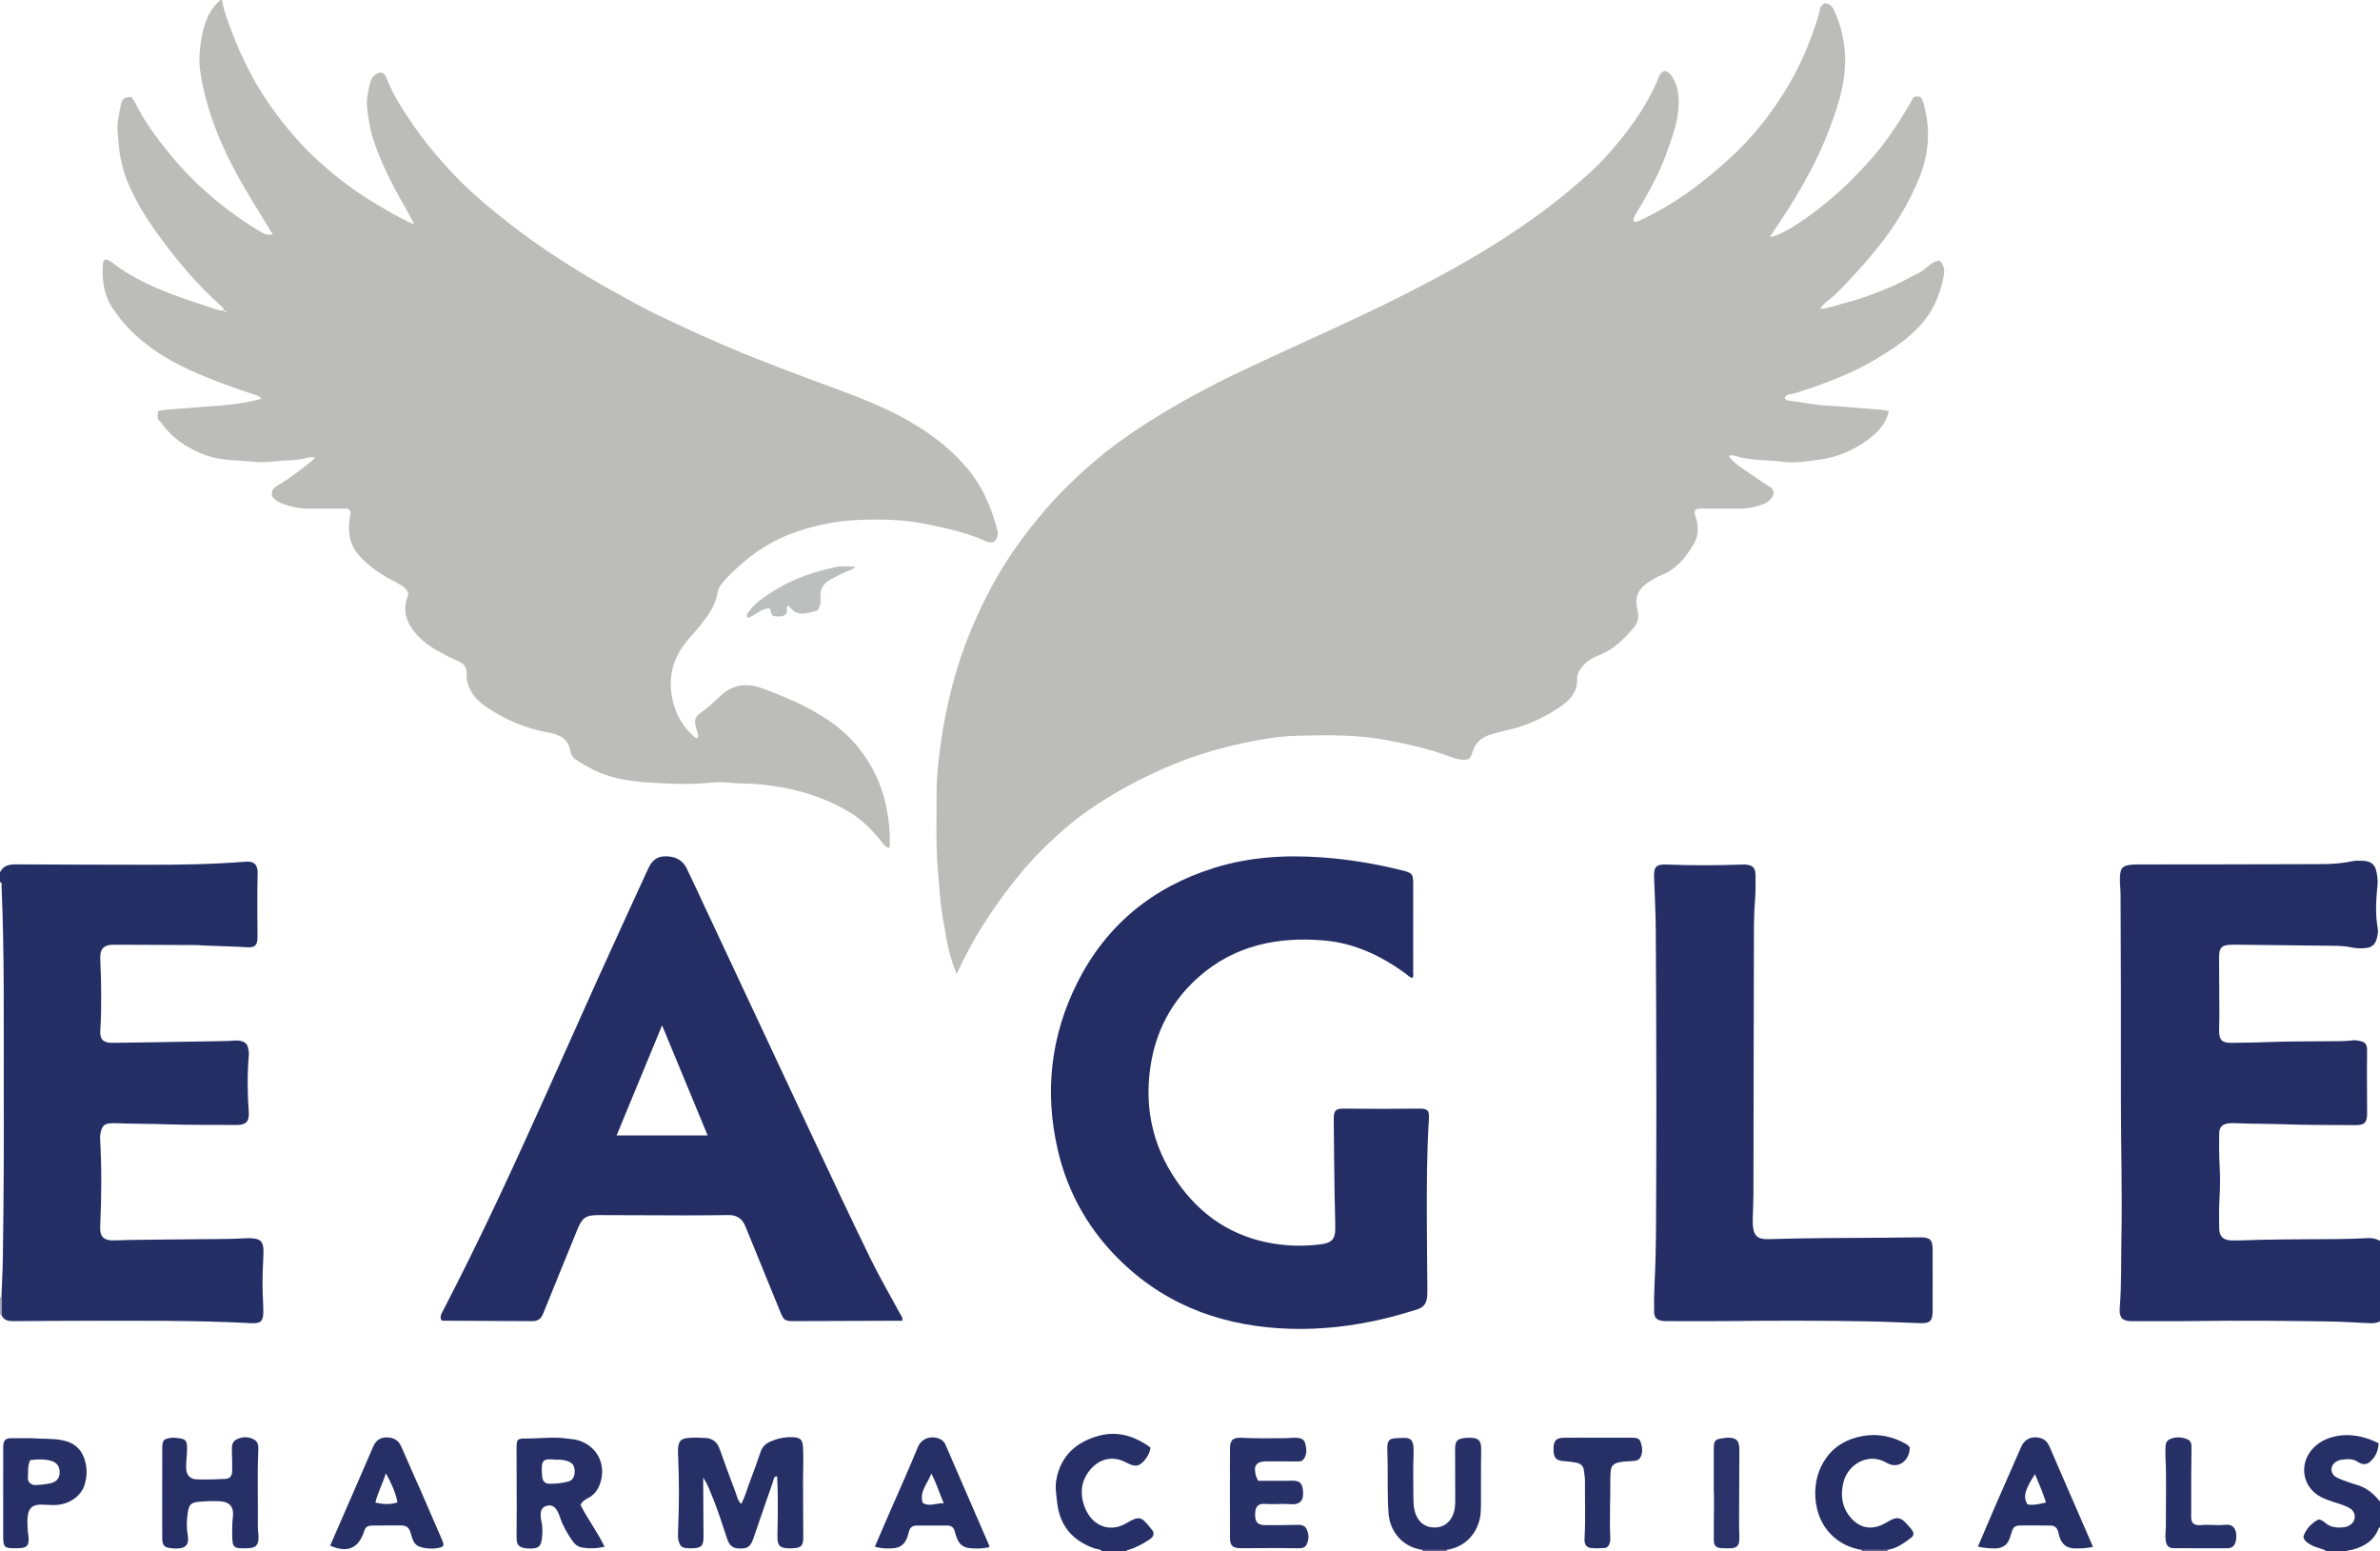 <?xml version="1.0" encoding="iso-8859-1"?>
<!-- Generator: Adobe Illustrator 27.0.0, SVG Export Plug-In . SVG Version: 6.00 Build 0)  -->
<svg version="1.1" id="Layer_1" xmlns="http://www.w3.org/2000/svg" xmlns:xlink="http://www.w3.org/1999/xlink" x="0px" y="0px"
	 viewBox="0 0 1479 964" style="enable-background:new 0 0 1479 964;" xml:space="preserve">
<g>
	<path style="fill:#BCBCBB;" d="M139.017,192.983c0.053-0.878-0.2-1.634-0.879-2.226c-15.822-13.794-28.99-29.9-41.263-46.844
		c-5.952-8.217-11.113-16.834-15.431-25.978c-4.11-8.705-6.746-17.79-7.611-27.453c-0.308-3.446-0.732-6.874-0.832-10.347
		c-0.15-5.178,1.21-10.132,2.132-15.134c0.659-3.575,2.488-4.677,6.531-4.762c1.739,2.405,3.192,5.065,4.619,7.88
		c2.675,5.277,6.051,10.249,9.546,15.05c8.898,12.225,18.674,23.739,29.876,33.919c10.781,9.799,22.377,18.591,34.879,26.113
		c4.693,2.823,4.772,2.692,9.016,2.545c-5.621-9.2-11.292-18.232-16.716-27.411c-11.894-20.128-21.696-41.187-26.649-64.162
		c-1.486-6.892-2.773-13.995-2.167-21.129c0.854-10.057,2.395-19.943,8.545-28.501C133.898,2.752,135.514,1.486,137,0
		c0.333,0,0.667,0,1,0c1.105,7.045,3.782,13.664,6.269,20.232c5.985,15.805,13.553,30.88,23.233,44.812
		c4.532,6.522,9.44,12.733,14.621,18.769c3.799,4.425,7.741,8.683,11.948,12.683c12.389,11.779,25.831,22.193,40.618,30.828
		c6.001,3.504,11.948,7.103,18.221,10.115c1.135,0.545,2.307,1.013,4.519,1.977c-2.418-4.534-4.206-8.134-6.213-11.608
		c-7.614-13.181-14.518-26.673-19.245-41.214c-2.102-6.465-3.128-13.123-3.833-19.798c-0.536-5.076,0.629-10.159,1.839-15.133
		c0.855-3.515,2.9-5.878,6.578-6.65c2.025,0.429,3.042,1.862,3.724,3.646c4.293,11.222,11.03,21.05,17.776,30.847
		c5.069,7.362,10.759,14.237,16.689,20.95c4.741,5.367,9.622,10.576,14.799,15.489c8.045,7.634,16.552,14.735,25.275,21.608
		c10.402,8.196,21.157,15.864,32.274,23.027c11.393,7.34,22.907,14.491,34.861,20.904c8.309,4.458,16.43,9.306,24.932,13.357
		c18.034,8.594,36.137,17.03,54.663,24.579c19.691,8.025,39.611,15.392,59.549,22.75c13.626,5.029,27.126,10.436,39.959,17.349
		c14.417,7.766,27.534,17.264,38.398,29.564c10.371,11.741,16.724,25.631,20.385,40.781c0.619,2.562-0.117,4.925-2.141,6.828
		c-1.799,0.533-3.439,0.346-5.239-0.474c-11.151-5.085-23.04-7.688-34.951-10.235c-15.196-3.25-30.605-3.574-45.987-2.809
		c-10.317,0.513-20.543,2.475-30.539,5.321c-14.679,4.179-27.825,11.094-39.355,21.203c-4.751,4.165-9.441,8.279-13.34,13.299
		c-1.396,1.797-2.074,3.484-2.449,5.718c-1.21,7.213-5.31,13.043-9.698,18.689c-4.057,5.222-8.877,9.81-12.536,15.364
		c-6.987,10.606-8.326,22.044-5.15,34.149c2.112,8.052,6.32,14.868,12.476,20.474c0.489,0.445,0.991,0.893,1.548,1.241
		c0.229,0.143,0.621,0.024,1.148,0.024c0.678-2.314-0.631-4.397-1.126-6.54c-1.15-4.977-0.789-6.636,3.523-9.658
		c4.367-3.06,8.191-6.782,12.043-10.353c8.398-7.785,17.618-7.606,27.25-3.853c9.225,3.594,18.454,7.24,27.217,11.937
		c10.591,5.677,20.478,12.339,28.44,21.403c10.214,11.629,16.897,25.194,19.92,40.356c1.607,8.059,2.48,16.29,1.948,24.819
		c-2.566-0.083-3.512-2.005-4.667-3.424c-6.007-7.382-12.578-14.275-20.81-19.056c-10.298-5.981-21.339-10.457-32.968-13.242
		c-11.26-2.697-22.638-4.192-34.29-4.267c-5.237-0.034-10.583-1.104-15.831-0.625c-9.78,0.894-19.581,1.211-29.341,0.714
		c-14.285-0.727-28.671-1.164-42.238-6.779c-5.393-2.232-10.365-5.102-15.171-8.334c-1.766-1.188-2.763-3.195-3.056-4.995
		c-1.32-8.123-7.275-10.471-14.066-11.683c-13.544-2.418-25.965-7.697-37.33-15.208c-5.634-3.723-10.623-8.495-12.511-15.593
		c-0.488-1.834-0.629-3.6-0.556-5.392c0.163-3.984-1.448-6.495-5.22-8.052c-3.949-1.63-7.721-3.712-11.499-5.729
		c-6.942-3.705-13.152-8.353-17.57-14.982c-4.342-6.515-5.076-13.486-1.874-20.979c-0.912-3.258-3.216-4.973-6.424-6.614
		c-9.409-4.811-18.422-10.195-25.315-18.678c-5.611-6.906-5.741-14.533-4.675-22.548c0.197-1.48,0.862-2.831,0.105-4.052
		c-1.26-1.623-2.861-1.257-4.314-1.261c-6.833-0.017-13.667-0.04-20.499,0.06c-5.684,0.083-11.105-0.916-16.48-2.82
		c-2.784-0.987-5.131-2.214-6.913-4.533c-1.223-3.516,0.382-5.422,3.4-7.171c8.02-4.647,15.251-10.441,22.426-16.284
		c0.222-0.181,0.264-0.583,0.458-1.045c-3.052-0.58-5.858,0.823-8.732,1.13c-2.263,0.241-4.559,0.619-6.86,0.668
		c-7.454,0.157-14.874,1.749-22.332,0.929c-9.791-1.077-19.773-0.528-29.306-3.891c-11.401-4.021-20.977-10.41-28.162-20.225
		c-0.586-0.8-1.318-1.493-2.104-2.372c-0.049-0.726-0.152-1.544-0.147-2.362c0.005-0.813,0.118-1.626,0.2-2.635
		c3.245-0.936,6.63-1.013,9.772-1.204c5.944-0.362,11.874-1.051,17.812-1.439c12.283-0.804,24.636-1.631,36.828-5.053
		c-1.275-1.493-2.967-2.089-4.52-2.585c-12.091-3.865-24.012-8.216-35.656-13.235c-13.102-5.648-25.455-12.526-36.328-22.064
		c-6.312-5.537-11.687-11.672-16.227-18.6c-5.616-8.569-6.625-18.194-5.814-28.137c0.071-0.874,0.766-1.442,1.583-1.93
		c1.439,0.205,2.692,0.908,3.891,1.839c10.95,8.503,23.284,14.405,36.159,19.337c9.388,3.596,18.949,6.661,28.493,9.792
		c1.616,0.53,3.15,0.948,4.828,0.858c0.345,0.788,0.794,1.22,1.604,0.496C140.186,192.919,139.586,192.999,139.017,192.983z"/>
	<path style="fill:#242E65;" d="M1479,821c-2.117,1.151-4.394,1.271-6.743,1.161c-8.474-0.397-16.947-0.947-25.426-1.072
		c-27.819-0.411-55.639-0.651-83.462-0.251c-12.995,0.187-25.996,0.025-38.994,0.052c-2.053,0.004-3.96-0.337-5.594-1.531
		c-2.006-2.534-1.6-5.477-1.395-8.235c1.023-13.798,0.668-27.622,0.936-41.434c0.56-28.794-0.321-57.584-0.322-86.377
		c-0.001-22.99,0.025-45.979-0.007-68.969c-0.027-19.495-0.098-38.99-0.203-58.484c-0.02-3.652-0.554-7.315-0.385-10.952
		c0.271-5.828,1.795-7.2,7.608-7.645c1.658-0.127,3.328-0.133,4.992-0.136c34.328-0.048,68.655-0.018,102.982-0.176
		c9.46-0.044,18.965,0.294,28.334-1.766c2.397-0.527,4.981-0.417,7.464-0.294c4.354,0.216,7.042,2.213,7.902,6.29
		c0.573,2.717,1.071,5.499,0.795,8.389c-0.87,9.092-1.563,18.198,0.125,27.293c0.402,2.164-0.097,4.328-0.622,6.423
		c-0.86,3.429-3.097,5.391-6.654,5.782c-3.005,0.33-6.04,0.255-8.953-0.376c-4.114-0.892-8.24-0.994-12.403-1.037
		c-19.147-0.199-38.294-0.432-57.442-0.65c-1.333-0.015-2.666-0.009-4-0.002c-7.008,0.037-8.56,1.577-8.527,8.505
		c0.057,11.994,0.141,23.988,0.178,35.983c0.009,2.996-0.195,5.994-0.163,8.989c0.061,5.741,1.76,7.514,7.45,7.493
		c8.484-0.03,16.964-0.237,25.448-0.554c11.813-0.442,23.647-0.272,35.471-0.439c4.984-0.07,9.976,0.083,14.948-0.564
		c1.281-0.167,2.656,0.084,3.946,0.348c3.483,0.714,4.555,1.854,4.673,5.368c0.118,3.493-0.078,6.995-0.07,10.493
		c0.021,9.664,0.109,19.328,0.105,28.992c-0.002,5.925-1.529,7.521-7.305,7.482c-14.824-0.1-29.658,0.002-44.467-0.536
		c-10.15-0.369-20.303-0.236-30.446-0.673c-1.163-0.05-2.339-0.047-3.496,0.069c-4.148,0.412-6.131,2.204-6.202,6.353
		c-0.115,6.657-0.067,13.331,0.274,19.978c0.333,6.486,0.361,12.933-0.028,19.422c-0.389,6.476-0.395,12.989-0.262,19.479
		c0.105,5.131,2.516,7.45,7.938,7.551c5.814,0.109,11.636-0.305,17.456-0.398c9.66-0.155,19.322-0.301,28.983-0.332
		c12.652-0.04,25.305-0.036,37.944-0.696c2.726-0.142,5.248,0.363,7.622,1.682C1479,787.667,1479,804.333,1479,821z"/>
	<path style="fill:#242F66;" d="M0,542c2.014-4.128,5.56-4.941,9.785-4.918c27.321,0.147,54.643,0.198,81.965,0.246
		c20.303,0.036,40.595-0.289,60.849-1.921c5.119-0.412,7.604,1.8,7.492,6.925c-0.291,13.326-0.16,26.648-0.066,39.973
		c0.034,4.81-1.511,6.59-6.222,6.285c-9.131-0.591-18.273-0.688-27.406-1.09c-1.324-0.058-2.644-0.285-3.967-0.292
		c-16.493-0.083-32.986-0.141-49.479-0.204c-0.666-0.003-1.333,0.008-2-0.001c-7.744-0.104-8.905,3.823-8.637,9.315
		c0.365,7.484,0.558,14.96,0.562,22.447c0.003,7.155-0.047,14.305-0.553,21.451c-0.385,5.434,1.797,7.804,7.22,7.751
		c14.648-0.143,29.294-0.42,43.94-0.66c9.322-0.153,18.644-0.372,27.966-0.479c2.792-0.032,5.552-0.704,8.401,0.034
		c2.389,0.619,3.783,1.828,4.311,4.218c0.325,1.474,0.612,2.929,0.483,4.443c-0.999,11.793-0.932,23.589-0.053,35.385
		c0.428,5.736-1.614,8.106-7.276,8.081c-14.824-0.066-29.658,0.086-44.468-0.423c-10.148-0.349-20.299-0.234-30.441-0.66
		c-1.329-0.056-2.673-0.054-3.994,0.085c-3.581,0.377-4.817,1.582-5.744,5.133c-0.385,1.476-0.546,2.945-0.462,4.447
		c1.023,18.126,0.897,36.252,0.055,54.38c-0.292,6.283,2.067,8.979,8.588,8.766c6.15-0.201,12.297-0.337,18.449-0.391
		c17.988-0.158,35.975-0.325,53.962-0.538c3.817-0.045,7.632-0.417,11.448-0.43c7.273-0.024,9.301,2.053,9.009,9.207
		c-0.326,7.981-0.717,15.959-0.514,23.949c0.105,4.152,0.435,8.302,0.432,12.453c-0.004,5.943-1.569,7.507-7.469,7.194
		c-34.775-1.845-69.58-1.479-104.379-1.482c-14.327-0.001-28.654,0.127-42.981,0.202c-3.266,0.017-6.422-0.165-7.879-3.844
		c-0.014-3.697-0.027-7.394-0.041-11.09c0.308-8.136,0.774-16.269,0.894-24.408c0.276-18.799,0.441-37.6,0.542-56.401
		c0.085-15.97,0.046-31.941,0.012-47.912c-0.089-42.086,0.47-84.18-1.354-126.247C0.936,549.938,1.576,548.575,0,548
		C0,546,0,544,0,542z"/>
	<path style="fill:#263067;" d="M685,964c-1.273-1.524-3.248-1.343-4.886-1.915c-13.727-4.799-21.644-14.16-23.207-28.782
		c-0.496-4.636-1.307-9.275-0.465-13.896c2.681-14.715,12.155-23.263,25.979-27.175c12.062-3.413,22.837,0.105,32.546,7.228
		c-0.378,4.387-4.506,10.016-7.804,11.004c-1.892,0.567-3.601-0.01-5.294-0.776c-1.96-0.887-3.858-1.995-5.904-2.593
		c-10.898-3.188-18.777,4.566-22.03,11.782c-4.17,9.251,0.043,20.725,5.42,25.773c5.613,5.269,13.369,5.971,20.262,1.966
		c8.36-4.857,9.475-4.628,15.553,3.078c0.722,0.916,1.555,1.737,1.717,3.092c-0.081,2.208-1.713,3.308-3.454,4.379
		c-3.822,2.352-7.696,4.584-12.061,5.792c-0.621,0.172-1.322,0.153-1.371,1.042C695,964,690,964,685,964z"/>
	<path style="fill:#263067;" d="M1446,964c-2.982-2.089-6.765-2.215-9.866-4.062c-2.017-1.201-4.184-2.14-4.734-5.178
		c1.588-4.848,5.046-8.357,9.465-10.683c1.832,0.292,2.871,1.097,3.879,1.983c3.559,3.128,7.812,3.396,12.214,2.836
		c1.492-0.19,2.879-0.864,4.062-1.804c3.399-2.701,3.021-7.727-0.83-9.971c-3.171-1.848-6.743-2.78-10.204-3.909
		c-2.53-0.825-5.02-1.7-7.396-2.893c-11.76-5.907-14.328-20.54-5.348-30.23c3.509-3.786,7.855-6.082,12.774-7.308
		c9.808-2.445,18.993-0.504,28.113,3.939c-0.163,5.027-2.112,8.909-5.68,11.843c-2.356,1.938-5.075,1.227-7.436-0.319
		c-3.215-2.106-6.678-1.669-10.144-1.216c-0.959,0.125-1.927,0.546-2.786,1.021c-4.226,2.336-4.339,7.616-0.098,9.91
		c2.317,1.253,4.891,2.044,7.378,2.964c1.707,0.632,3.454,1.165,5.202,1.677c6.04,1.769,10.607,5.568,14.435,10.399
		c0,5.333,0,10.667,0,16c-0.547,0.105-0.764,0.511-0.949,0.982c-2.934,7.473-9.001,11.01-16.322,12.959
		c-1.249,0.333-2.666,0.071-3.729,1.059C1454,964,1450,964,1446,964z"/>
	<path style="fill:#616089;" d="M1157,964c-0.015-0.323-0.031-0.646-0.046-0.969c5.339-0.016,10.678-0.032,16.017-0.048
		c0.01,0.339,0.019,0.678,0.029,1.017C1167.667,964,1162.333,964,1157,964z"/>
	<path style="fill:#616089;" d="M899.049,963.032c-0.016,0.323-0.032,0.645-0.049,0.968c-5,0-10,0-15,0
		c-0.016-0.323-0.032-0.645-0.048-0.968C888.984,963.032,894.016,963.032,899.049,963.032z"/>
	<path style="fill:#A9A5BD;" d="M0,806c0.298,0.019,0.594,0.001,0.887-0.053c0.014,3.697,0.027,7.394,0.041,11.09l-0.462-0.076
		L0,817C0,813.333,0,809.667,0,806z"/>
	<path style="fill:#BCBCBB;" d="M594.464,605.184c-3.12-7.78-5.145-15.053-6.438-22.505c-1.46-8.414-3.127-16.836-3.813-25.326
		c-0.439-5.427-0.931-10.888-1.384-16.31c-1.321-15.782-0.767-31.564-0.827-47.345c-0.042-11.077,1.282-22.037,2.784-33.02
		c1.609-11.762,4.116-23.268,7.056-34.741c3.115-12.152,7.122-23.975,12.006-35.507c7.503-17.714,16.412-34.668,27.534-50.415
		c5.729-8.11,11.855-15.879,18.315-23.436c6.617-7.742,13.778-14.932,21.225-21.784c10.463-9.626,21.595-18.505,33.405-26.477
		c13.987-9.442,28.522-17.923,43.411-25.895c11.396-6.102,23.083-11.566,34.748-17.044c21.987-10.326,44.231-20.099,66.165-30.556
		c17.784-8.478,35.35-17.338,52.594-26.862c14.48-7.997,28.639-16.503,42.312-25.809c11.069-7.534,21.81-15.488,32.066-24.128
		c7.501-6.318,14.984-12.644,21.601-19.873c13.813-15.09,25.847-31.416,33.723-50.487c0.717-1.735,0.609-1.778,3.172-3.624
		c1.877,0.135,3.2,1.043,4.357,2.69c2.743,3.905,4.119,8.235,4.535,12.9c1.044,11.7-2.748,22.515-6.513,33.247
		c-4.662,13.287-11.258,25.68-18.543,37.708c-1.268,2.094-2.79,4.1-2.906,6.62c1.132,1.294,2.136,0.629,3.211,0.137
		c14.061-6.434,27.019-14.599,39.191-24.15c9.29-7.289,18.168-14.972,26.343-23.492c9.435-9.833,17.643-20.63,24.855-32.143
		c8.798-14.044,15.515-29.097,20.478-44.918c0.686-2.188,1.441-4.389,1.78-6.641c0.286-1.903,1.361-2.935,2.907-3.936
		c2.655,0.085,4.499,1.351,5.697,3.872c3.492,7.351,5.653,14.981,6.632,23.128c2.162,17.987-3.06,34.567-9.219,50.903
		c-8.921,23.66-21.972,45.132-36.226,65.905c-0.267,0.39-0.422,0.857-0.657,1.347c8.498-0.74,33.602-18.217,51.071-36.016
		c11.521-11.738,22.07-22.49,37.976-50.687c1.347-0.87,2.795-0.649,4.233-0.282c1.755,1.795,2.041,4.18,2.608,6.368
		c3.897,15.054,2.5,29.788-3.309,44.084c-6.327,15.572-15.014,29.746-25.529,42.889c-8.313,10.39-17.299,20.116-26.693,29.508
		c-2.906,2.905-6.83,4.732-9.263,8.918c5.769-0.459,10.729-2.579,15.866-3.909c5.261-1.362,10.472-2.881,15.531-4.879
		c4.902-1.937,9.876-3.719,14.667-5.902c4.965-2.263,9.716-5.02,14.615-7.394c4.755-2.305,7.995-7.306,13.36-8.062
		c3.428,2.963,3.276,6.476,2.701,9.658c-2.216,12.265-7.248,23.165-16.042,32.268c-7.811,8.085-17.122,14.011-26.673,19.693
		c-15.578,9.267-32.467,15.343-49.628,20.834c-2.128,0.681-4.739,0.316-6.382,2.478c-0.027,1.405,0.953,2.005,2.176,2.14
		c8.506,0.941,16.854,2.87,25.479,3.233c9.06,0.381,18.1,1.442,27.168,2.024c3.181,0.204,6.508,0.549,9.784,1.173
		c-1.555,7.659-6.446,12.864-12.112,17.198c-9.466,7.241-20.318,11.805-32.119,13.236c-7.192,0.872-14.53,2.074-21.805,1.11
		c-9.938-1.316-20.14-0.535-29.847-3.746c-1.037-0.343-2.279-0.396-3.585,0.215c2.66,3.775,6.348,6.277,10.039,8.737
		c5.084,3.387,9.927,7.122,15.225,10.206c3.307,1.925,3.426,5.046,0.754,7.929c-1.654,1.784-3.808,2.786-5.959,3.489
		c-4.058,1.326-8.225,2.349-12.577,2.312c-7.999-0.068-15.999-0.097-23.997-0.052c-4.859,0.027-5.472,0.942-3.906,5.738
		c1.955,5.991,1.64,11.626-1.761,17.128c-4.881,7.896-10.492,14.841-19.505,18.392c-3.049,1.201-5.934,2.962-8.657,4.815
		c-6.279,4.27-8.283,9.685-6.399,16.796c1.134,4.28,0.419,8.082-2.287,11.179c-5.655,6.474-11.523,12.73-19.725,16.275
		c-4.21,1.82-8.617,3.529-11.724,7.303c-1.939,2.355-3.862,4.835-3.732,7.9c0.355,8.4-4.382,13.545-10.709,17.791
		c-10.513,7.057-21.838,12.219-34.318,14.734c-3.052,0.615-6.043,1.56-9.031,2.458c-5.447,1.637-9.174,5.15-10.899,10.586
		c-0.509,1.605-1.035,3.121-2.266,4.554c-3.732,0.994-7.327,0.172-10.958-1.207c-12.945-4.918-26.373-7.937-39.961-10.526
		c-18.74-3.57-37.635-3.271-56.504-2.718c-10.327,0.303-20.652,1.927-30.799,4.068c-12.545,2.648-24.918,5.965-36.981,10.409
		c-16.799,6.188-32.791,13.97-48.108,23.238c-9.36,5.663-18.357,11.86-26.621,18.951c-8.801,7.552-17.235,15.513-24.906,24.339
		c-9.913,11.406-18.745,23.53-26.875,36.204C604.974,584.011,599.681,594.127,594.464,605.184z"/>
	<path style="fill:#242E65;" d="M877.814,607.692c-1.718-0.345-2.851-1.632-4.166-2.602c-15.272-11.266-32.128-19.154-51.098-20.757
		c-28.449-2.404-55.079,2.984-77.292,22.4c-17.065,14.916-27.103,33.894-30.383,56.275c-4.06,27.703,2.534,52.935,19.428,75.124
		c15.413,20.243,35.94,32.173,61.447,35.18c8.491,1.001,16.92,0.892,25.376-0.198c6.164-0.794,8.622-3.193,8.638-9.362
		c0.019-7.482-0.336-14.964-0.436-22.447c-0.206-15.323-0.394-30.647-0.495-45.971c-0.035-5.328,1.166-6.562,6.469-6.496
		c15.492,0.192,30.981,0.194,46.473,0.004c5.417-0.067,6.529,1.021,6.18,6.56c-1.286,20.457-1.345,40.935-1.277,61.415
		c0.048,14.493,0.214,28.985,0.323,43.477c0.01,1.333,0.034,2.668-0.029,3.999c-0.263,5.518-1.835,7.971-7.061,9.578
		c-7.136,2.195-14.333,4.261-21.607,5.929c-18.553,4.254-37.367,6.417-56.42,5.844c-39.627-1.193-75.099-13.241-104.263-40.948
		c-20.415-19.395-34.023-42.972-40.343-70.394c-8.246-35.777-4.385-70.486,12.014-103.36c18.014-36.11,46.988-59.761,85.375-71.724
		c21.683-6.757,43.997-8.097,66.611-6.498c16.813,1.189,33.319,3.935,49.64,7.986c6.936,1.722,7.272,2.198,7.274,9.037
		c0.007,17.997,0.009,35.995-0.011,53.992C878.178,605.043,878.466,606.396,877.814,607.692z"/>
	<path style="fill:#242E65;" d="M560.662,820.664c-1.752,0-3.403-0.005-5.055,0.001c-20.995,0.069-41.989,0.136-62.984,0.213
		c-4.621,0.017-5.71-0.8-7.442-5.06c-7.31-17.985-14.69-35.942-22.009-53.923c-1.924-4.727-5.372-6.961-10.447-6.903
		c-8.829,0.102-17.659,0.199-26.488,0.189c-18.162-0.021-36.324-0.129-54.486-0.172c-7.775-0.018-10.015,1.686-12.999,9.059
		c-7.035,17.383-14.231,34.702-21.209,52.109c-1.307,3.259-3.285,4.741-6.728,4.719c-18.494-0.118-36.988-0.177-55.483-0.273
		c-0.307-0.002-0.613-0.203-1.033-0.351c-1.234-2.209,0.074-4.042,1.049-5.925c11.987-23.156,23.478-46.558,34.569-70.154
		c20.622-43.871,40.078-88.271,59.993-132.464c10.64-23.61,21.503-47.119,32.268-70.672c0.138-0.301,0.323-0.581,0.452-0.885
		c2.024-4.772,4.992-8.079,10.756-8.103c6.076-0.025,10.744,2.122,13.428,7.689c3.965,8.223,7.783,16.516,11.657,24.783
		c22.328,47.656,44.612,95.333,66.999,142.961c11.724,24.944,23.435,49.897,35.534,74.659c5.757,11.781,12.427,23.116,18.621,34.686
		C560.142,817.809,561.16,818.671,560.662,820.664z M411.439,637.117c-9.674,23.409-18.904,45.744-28.269,68.405
		c19.131,0,37.508,0,56.598,0C430.311,682.685,421.062,660.352,411.439,637.117z"/>
	<path style="fill:#252F66;" d="M1201.004,795.735c0,6.331,0.036,12.663-0.01,18.994c-0.045,6.092-1.629,7.62-7.828,7.426
		c-10.809-0.339-21.612-0.928-32.423-1.119c-28.652-0.505-57.307-0.518-85.964-0.181c-12.498,0.147-24.999,0.027-37.499,0.021
		c-1.332-0.001-2.682,0.084-3.992-0.096c-3.818-0.524-5.312-1.979-5.381-5.897c-0.1-5.658-0.036-11.331,0.255-16.982
		c0.643-12.47,0.889-24.947,0.944-37.428c0.113-25.496,0.232-50.992,0.206-76.488c-0.036-35.312-0.128-70.624-0.363-105.936
		c-0.073-10.977-0.676-21.95-1.057-32.924c-0.233-6.701,1.3-8.207,8.131-7.932c15.297,0.616,30.594,0.524,45.892,0.036
		c0.83-0.026,1.666-0.124,2.491-0.065c4.827,0.344,6.521,2.043,6.539,6.926c0.019,5.16,0.088,10.343-0.338,15.477
		c-0.801,9.645-0.654,19.303-0.684,28.951c-0.161,50.993-0.171,101.987-0.274,152.98c-0.011,5.319-0.3,10.637-0.448,15.956
		c-0.028,0.999-0.049,2.003,0.008,2.999c0.422,7.284,2.664,9.704,9.892,9.487c23.807-0.717,47.619-0.784,71.432-0.876
		c7.662-0.029,15.323-0.264,22.984-0.23c5.91,0.027,7.435,1.623,7.477,7.403C1201.04,782.737,1201.004,789.236,1201.004,795.735z"/>
	<path style="fill:#263066;" d="M460.669,934.515c2.429-4.804,3.641-9.455,5.326-13.913c2.288-6.054,4.554-12.122,6.577-18.267
		c1.085-3.295,3.142-5.321,6.222-6.649c4.345-1.873,8.831-2.876,13.569-2.69c5.118,0.2,6.368,1.423,6.665,6.504
		c0.389,6.658,0.011,13.315,0.001,19.972c-0.018,11.822,0.145,23.644,0.152,35.465c0.004,5.711-1.281,6.93-7.067,7.112
		c-1.161,0.036-2.332,0.046-3.487-0.063c-3.75-0.356-5.291-1.89-5.474-5.73c-0.127-2.656,0.046-5.325,0.082-7.989
		c0.138-10.301,0.274-20.602-0.308-30.949c-2.442,0.065-2.113,2.112-2.525,3.274c-3.882,10.942-7.616,21.936-11.392,32.916
		c-0.324,0.942-0.609,1.898-0.964,2.827c-1.745,4.562-3.341,5.783-7.585,5.837c-4.745,0.061-7.026-1.322-8.571-5.998
		c-3.124-9.45-6.14-18.937-9.99-28.123c-1.26-3.007-2.339-6.135-4.895-9.928c0,2.527-0.007,3.9,0.001,5.272
		c0.058,10.491,0.122,20.982,0.177,31.473c0.029,5.669-1.355,7.076-6.994,7.136c-0.999,0.011-2.002,0.054-2.997-0.011
		c-3.491-0.226-4.561-1.228-5.505-4.618c-0.507-1.822-0.411-3.643-0.33-5.453c0.724-16.296,0.738-32.59-0.015-48.885
		c-0.038-0.831-0.052-1.668-0.004-2.498c0.287-5.03,1.6-6.668,6.488-7.087c3.465-0.297,6.986-0.138,10.471,0.037
		c4.435,0.222,7.36,2.49,8.88,6.769c3.222,9.07,6.527,18.111,9.952,27.106C457.984,929.608,458.228,932.207,460.669,934.515z"/>
	<path style="fill:#263067;" d="M360.739,935.097c4.437,8.792,10.523,16.706,14.965,25.985c-4.944,1.124-9.533,1.243-14.106,0.462
		c-2.546-0.435-4.478-2.056-5.954-4.219c-3.007-4.404-5.734-8.953-7.462-14.027c-0.699-2.053-1.391-4.101-2.777-5.805
		c-1.507-1.853-3.383-2.522-5.765-1.808c-2.421,0.726-3.517,2.365-3.617,4.769c-0.069,1.663,0.017,3.309,0.428,4.954
		c0.902,3.611,0.651,7.298,0.243,10.927c-0.492,4.379-2.168,5.749-6.53,5.852c-1.161,0.027-2.335-0.024-3.488-0.166
		c-4.048-0.501-5.591-2.053-5.65-6.146c-0.084-5.826,0.088-11.655,0.081-17.483c-0.015-12.822-0.1-25.643-0.103-38.465
		c-0.002-5.655,0.446-6.134,5.908-6.109c8.792,0.041,17.593-1.252,26.379,0.156c1.312,0.21,2.663,0.198,3.961,0.46
		c13.311,2.688,20.276,15.418,15.394,28.137c-1.356,3.533-3.634,6.327-6.996,8.153C363.902,931.673,362.065,932.496,360.739,935.097
		z M345.473,906.984c-1.145-0.093-1.969-0.195-2.795-0.221c-4.766-0.15-5.901,0.882-5.993,5.641
		c-0.035,1.814,0.065,3.644,0.278,5.447c0.288,2.438,1.702,4.006,4.208,4.077c3.979,0.112,7.955-0.359,11.792-1.323
		c2.967-0.746,4.217-3.159,4.154-6.558c-0.06-3.229-1.213-4.969-4.139-6.065C350.458,907.037,347.817,906.875,345.473,906.984z"/>
	<path style="fill:#263066;" d="M100.802,927.509c0-9.316-0.041-18.632,0.018-27.948c0.029-4.566,0.969-5.561,5.359-6.141
		c0.82-0.108,1.67-0.16,2.49-0.075c6.685,0.688,7.897,0.872,7.544,8.508c-0.154,3.323-0.564,6.644-0.533,9.963
		c0.045,4.768,2.237,7.267,6.905,7.408c5.805,0.175,11.632-0.016,17.436-0.318c2.942-0.153,4.207-1.791,4.268-5.083
		c0.074-3.981-0.072-7.968-0.177-11.951c-0.077-2.904-0.117-5.985,2.841-7.459c3.566-1.778,7.448-1.932,11.039,0.093
		c2.778,1.567,2.619,4.699,2.509,7.17c-0.7,15.636-0.086,31.273-0.277,46.907c-0.026,2.148,0.417,4.299,0.422,6.45
		c0.012,5.19-1.643,6.815-6.85,6.973c-9.033,0.274-9.449-0.213-9.512-9.35c-0.023-3.324,0-6.591,0.423-9.917
		c0.827-6.501-2.003-9.715-8.634-9.969c-4.145-0.159-8.327-0.004-12.46,0.371c-4.967,0.451-6.196,1.809-6.93,6.817
		c-0.652,4.449-0.882,8.869-0.079,13.379c1.164,6.535-1.146,9.007-7.74,8.847c-0.83-0.02-1.661-0.098-2.487-0.19
		c-4.297-0.477-5.519-1.686-5.553-6.038C100.752,946.473,100.802,936.991,100.802,927.509z"/>
	<path style="fill:#273167;" d="M899.049,963.032c-5.032,0-10.065,0-15.097,0c-12.922-1.823-20.21-11.959-21.034-22.389
		c-0.841-10.638-0.418-21.271-0.597-31.905c-0.056-3.324-0.27-6.651-0.162-9.969c0.115-3.544,1.406-4.929,4.795-5.09
		c8.951-0.425,11.986-1.585,11.466,10.308c-0.392,8.969-0.076,17.968-0.078,26.954c-0.001,3.502,0.222,6.979,1.569,10.265
		c2.183,5.326,6.397,8.068,12.032,7.902c5.279-0.155,9.239-3.183,11.19-8.385c1.079-2.876,1.186-5.845,1.184-8.838
		c-0.008-10.461-0.036-20.922-0.075-31.383c-0.019-5.103,1.173-6.482,6.234-7.053c0.824-0.093,1.659-0.127,2.488-0.122
		c6.262,0.04,7.621,1.833,7.488,8.184c-0.23,10.977-0.056,21.962-0.133,32.943c-0.02,2.818-0.047,5.691-0.576,8.441
		C917.958,952.159,911.446,960.991,899.049,963.032z"/>
	<path style="fill:#273167;" d="M781.838,920.11c6.097,0,12.059,0.005,18.021-0.005c0.998-0.002,1.995-0.102,2.993-0.104
		c4.726-0.009,6.333,1.403,6.833,5.969c0.703,6.431-1.705,9.16-8.148,8.649c-5.139-0.408-10.252,0.235-15.402-0.166
		c-4.478-0.348-6.134,1.788-6.163,6.455c-0.03,4.791,1.479,6.646,5.957,6.713c6.32,0.096,12.645,0.03,18.964-0.12
		c2.736-0.065,5.608-0.288,7.009,2.499c1.633,3.248,1.661,6.79-0.166,10.057c-1.004,1.794-2.904,1.998-4.822,1.963
		c-4.326-0.079-8.653-0.131-12.98-0.125c-7.655,0.011-15.311,0.119-22.966,0.097c-4.943-0.014-6.609-1.609-6.624-6.552
		c-0.056-18.459-0.059-36.919,0.001-55.378c0.017-5.317,1.872-7.039,7.516-6.693c8.483,0.521,16.963,0.166,25.444,0.267
		c2.653,0.032,5.314-0.359,7.961-0.269c2.513,0.086,5.094,0.452,5.861,3.545c0.858,3.461,1.263,6.921-1.175,9.964
		c-1.193,1.489-3.02,1.18-4.66,1.182c-5.992,0.008-11.984-0.044-17.976-0.046c-6.65-0.002-8.586,2.551-6.824,9.008
		C780.704,917.802,781.137,918.523,781.838,920.11z"/>
	<path style="fill:#263067;" d="M1300.656,961.144c-4.315,1.041-7.955,1.004-11.585,0.944c-4.754-0.079-7.751-2.562-9.191-7.01
		c-0.356-1.101-0.575-2.246-0.884-3.363c-0.643-2.327-2.033-3.789-4.583-3.807c-6.325-0.045-12.652-0.18-18.974-0.061
		c-3.389,0.064-4.551,1.185-5.484,4.697c-0.473,1.779-1.036,3.485-1.897,5.113c-1.268,2.397-3.363,3.628-5.873,4.226
		c-2.464,0.586-9.282,0.072-13.047-0.922c3.452-8.093,6.842-16.162,10.329-24.188c5.485-12.625,11.01-25.233,16.574-37.823
		c2.181-4.934,6.588-6.825,11.784-5.46c3.048,0.801,4.689,2.755,5.881,5.537c5.754,13.42,11.617,26.793,17.437,40.185
		C1294.24,946.336,1297.326,953.466,1300.656,961.144z M1271.444,933.579c-1.923-6.084-4.378-11.756-6.844-17.602
		c-6.419,9.838-7.512,14.184-4.642,18.793C1263.675,935.481,1267.344,934.502,1271.444,933.579z"/>
	<path style="fill:#263067;" d="M275.581,959.985c-0.204,0.366-0.29,0.777-0.535,0.923c-3.554,2.117-13.19,1.572-16.178-0.883
		c-1.906-1.566-2.597-3.746-3.221-6.029c-1.505-5.507-2.717-6.293-8.448-6.193c-5.158,0.09-10.318,0.009-15.476,0.1
		c-3.572,0.063-4.532,0.807-5.536,3.844c-3.447,10.427-10.446,13.349-21.025,8.643c8.937-20.512,17.929-41.002,26.766-61.559
		c1.675-3.895,4.413-5.703,8.441-5.688c4.151,0.016,7.265,1.693,9.015,5.752c4.068,9.431,8.322,18.782,12.442,28.191
		c4.19,9.568,8.299,19.171,12.47,28.747C274.893,957.2,275.586,958.516,275.581,959.985z M246.981,933.545
		c-1.147-6.3-3.739-11.82-7.168-18.142c-2.117,6.74-5.137,12.113-6.542,18.219C238.078,934.724,242.435,934.97,246.981,933.545z"/>
	<path style="fill:#263067;" d="M614.62,961.405c-4.097,0.866-8.38,1.004-12.629,0.463c-3.114-0.396-5.583-2.158-6.903-5.12
		c-0.739-1.657-1.325-3.404-1.773-5.164c-0.625-2.454-2.09-3.68-4.602-3.683c-6.323-0.006-12.646-0.016-18.969-0.009
		c-2.685,0.003-4.378,1.259-4.953,3.952c-0.207,0.971-0.525,1.922-0.839,2.866c-1.617,4.857-4.397,7.119-9.469,7.348
		c-3.44,0.155-6.919,0.21-10.819-1.057c2.5-5.806,4.879-11.382,7.298-16.941c6.544-15.038,13.3-29.988,19.539-45.152
		c1.874-4.555,6.711-6.582,11.391-5.554c2.529,0.556,4.602,1.857,5.697,4.383c9.09,20.977,18.19,41.95,27.273,62.93
		C614.91,960.782,614.766,960.978,614.62,961.405z M586.504,934.041c-2.751-6.354-4.541-12.304-7.735-18.488
		c-2.396,6.495-7.572,11.272-5.375,18.241C577.597,936.459,581.597,933.83,586.504,934.041z"/>
	<path style="fill:#263066;" d="M19.185,893.615c7.4,0.603,13.571,0.037,19.671,1.301c8.083,1.674,12.605,6.267,14.404,14.472
		c0.962,4.388,0.602,8.64-0.561,12.812c-1.996,7.162-9.437,12.5-17.855,12.93c-2.98,0.152-5.983-0.182-8.977-0.234
		c-5.491-0.096-8.043,1.917-8.676,7.391c-0.341,2.949-0.022,5.978,0.068,8.969c0.03,0.988,0.325,1.966,0.415,2.956
		c0.575,6.306-0.729,7.737-7.057,7.794c-8.351,0.075-8.633-0.228-8.627-8.68c0.013-17.153,0.004-34.305,0.004-51.458
		c0-0.999-0.032-2,0.006-2.997c0.158-4.114,1.365-5.261,5.479-5.257C11.805,893.618,16.13,893.615,19.185,893.615z M18.733,907.28
		c-1.786,3.861-1.069,7.437-1.388,10.832c-0.28,2.987,2.197,4.848,5.248,4.642c2.809-0.19,5.641-0.453,8.39-1.033
		c4.143-0.875,6.048-3.153,6.084-6.711c0.04-4.004-1.757-6.486-5.875-7.48C27.146,906.553,23.028,906.636,18.733,907.28z"/>
	<path style="fill:#263067;" d="M1172.971,962.983c-5.339,0.016-10.678,0.032-16.017,0.048
		c-14.278-2.097-27.478-13.16-28.797-32.141c-0.641-9.224,1.459-17.853,6.996-25.409c5.614-7.66,13.517-11.668,22.653-13.25
		c9.531-1.65,18.496,0.349,26.872,5.104c0.428,0.243,0.81,0.585,1.169,0.927c0.355,0.339,0.654,0.738,0.941,1.068
		c0.003,8.431-7.409,13.743-14.251,9.647c-11.462-6.863-24.437,0.867-27.089,12.47c-1.837,8.039-0.727,15.564,4.965,21.921
		c5.353,5.977,12.127,7.325,19.413,3.952c1.802-0.834,3.464-1.965,5.239-2.863c3.676-1.858,6.052-1.476,8.974,1.496
		c1.396,1.419,2.72,2.925,3.94,4.498c1.549,1.997,1.518,3.631-0.53,5.164C1183.072,958.894,1178.627,962.163,1172.971,962.983z"/>
	<path style="fill:#263067;" d="M993.081,893.327c6.653-0.001,13.307-0.015,19.96,0.007c2.494,0.008,5.51-0.28,6.463,2.553
		c1.039,3.087,1.583,6.563-0.108,9.678c-1.048,1.931-3.248,2.199-5.264,2.292c-2.827,0.13-5.631,0.226-8.425,0.857
		c-3.05,0.688-4.604,2.453-4.796,5.497c-0.115,1.826-0.245,3.658-0.225,5.486c0.131,11.643-0.563,23.285-0.027,34.929
		c0.068,1.487,0.087,2.974-0.406,4.446c-0.536,1.599-1.609,2.691-3.172,2.797c-2.816,0.191-5.677,0.27-8.477-0.013
		c-2.825-0.285-4.136-2.401-3.927-5.931c0.699-11.812,0.159-23.631,0.277-35.446c0.023-2.308-0.405-4.626-0.693-6.93
		c-0.331-2.645-1.925-4.128-4.488-4.66c-2.775-0.576-5.578-0.843-8.407-1.063c-4.794-0.373-6.166-2.455-5.943-8.395
		c0.161-4.273,1.71-5.972,6.199-6.064C978.773,893.221,985.928,893.328,993.081,893.327z"/>
	<path style="fill:#273167;" d="M1362.446,946.087c1.642,1.601,3.493,1.749,5.32,1.544c4.807-0.54,9.611,0.359,14.436-0.171
		c2.598-0.285,5.412-0.061,6.774,3.004c1.276,2.872,0.847,8.172-0.912,10.021c-1.099,1.155-2.481,1.542-4.067,1.538
		c-10.993-0.027-21.986,0.045-32.979-0.05c-3.438-0.029-4.653-1.343-5.178-4.79c-0.482-3.159,0.132-6.31,0.109-9.457
		c-0.102-14.486,0.45-28.978-0.298-43.459c-0.043-0.831-0.038-1.667,0.004-2.498c0.142-2.786-0.421-6.091,2.7-7.5
		c3.598-1.624,7.539-1.514,11.161,0.119c2.264,1.021,2.388,3.374,2.353,5.632c-0.096,6.16-0.158,12.321-0.183,18.482
		c-0.03,7.323-0.016,14.646,0,21.969C1361.689,942.29,1361.465,944.147,1362.446,946.087z"/>
	<path style="fill:#2A3369;" d="M1064.984,927.657c0-9.143-0.027-18.286,0.01-27.429c0.021-5.236,0.738-5.983,5.911-6.604
		c0.821-0.099,1.639-0.27,2.462-0.299c5.526-0.2,7.537,1.74,7.52,7.346c-0.049,15.625-0.143,31.25-0.188,46.875
		c-0.009,2.989,0.259,5.983,0.16,8.966c-0.133,3.997-1.54,5.328-5.468,5.492c-1.66,0.069-3.327,0.067-4.986-0.007
		c-4.134-0.183-5.361-1.319-5.395-5.415c-0.056-6.815,0.059-13.63,0.092-20.446c0.014-2.826,0.002-5.653,0.002-8.479
		C1065.065,927.657,1065.025,927.657,1064.984,927.657z"/>
	<path style="fill:#BDBEBE;" d="M508.101,379.292c-10.89,3.17-13.11,2.806-18.414-3.083c-1.507,1.498-0.16,3.55-1.104,5.289
		c-2.45,2.082-5.375,1.603-7.792,1.296c-2.284-1.187-1.409-3.324-2.488-4.807c-5.469-0.114-8.947,4.526-13.658,5.972
		c-1.232-1.646-0.211-2.589,0.551-3.691c4.055-5.866,9.954-9.558,15.803-13.222c11.988-7.511,25.185-12.064,38.967-14.823
		c3.667-0.734,7.605-0.111,11.724-0.111c-2.059,2.14-4.711,2.51-6.987,3.601c-2.833,1.358-5.692,2.682-8.422,4.229
		c-4.16,2.357-6.854,5.646-6.36,10.837C510.207,373.778,509.8,376.696,508.101,379.292z"/>
</g>
</svg>
